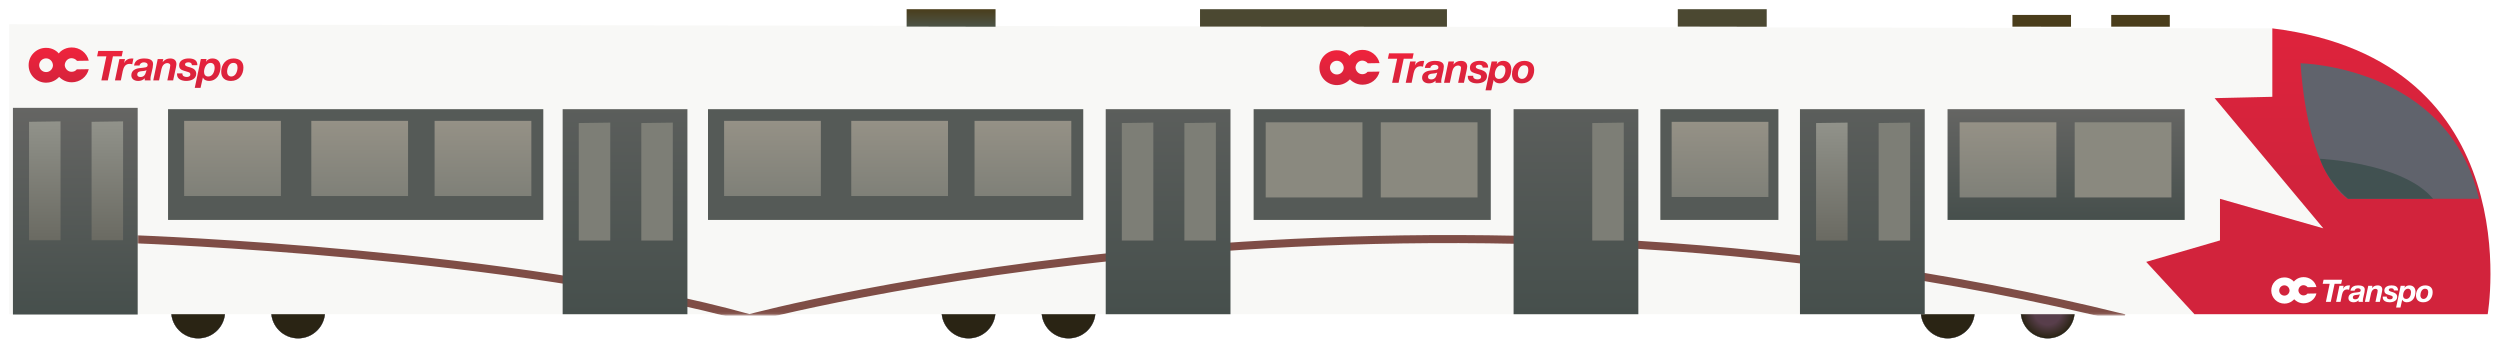 <svg width="1087" height="152" viewBox="0 0 1087 152" fill="none" xmlns="http://www.w3.org/2000/svg">
<g clip-path="url(#clip0_4025_4841)" filter="url(#filter0_d_4025_4841)">
<path d="M890.347 143.07C896.793 143.07 902.018 137.845 902.018 131.4C902.018 124.954 896.793 119.729 890.347 119.729C883.902 119.729 878.677 124.954 878.677 131.4C878.677 137.845 883.902 143.07 890.347 143.07Z" fill="url(#paint0_radial_4025_4841)" stroke="black" stroke-width="0.146" stroke-miterlimit="10"/>
<path d="M846.874 143.07C853.319 143.07 858.544 137.845 858.544 131.4C858.544 124.954 853.319 119.729 846.874 119.729C840.428 119.729 835.203 124.954 835.203 131.4C835.203 137.845 840.428 143.07 846.874 143.07Z" fill="url(#paint1_radial_4025_4841)" stroke="black" stroke-width="0.146" stroke-miterlimit="10"/>
<path d="M464.598 143.07C471.044 143.07 476.269 137.845 476.269 131.4C476.269 124.954 471.044 119.729 464.598 119.729C458.153 119.729 452.928 124.954 452.928 131.4C452.928 137.845 458.153 143.07 464.598 143.07Z" fill="url(#paint2_radial_4025_4841)" stroke="black" stroke-width="0.146" stroke-miterlimit="10"/>
<path d="M421.125 143.07C427.57 143.07 432.795 137.845 432.795 131.4C432.795 124.954 427.57 119.729 421.125 119.729C414.679 119.729 409.454 124.954 409.454 131.4C409.454 137.845 414.679 143.07 421.125 143.07Z" fill="url(#paint3_radial_4025_4841)" stroke="black" stroke-width="0.146" stroke-miterlimit="10"/>
<path d="M129.633 143.07C136.079 143.07 141.304 137.845 141.304 131.4C141.304 124.954 136.079 119.729 129.633 119.729C123.188 119.729 117.963 124.954 117.963 131.4C117.963 137.845 123.188 143.07 129.633 143.07Z" fill="url(#paint4_radial_4025_4841)" stroke="black" stroke-width="0.146" stroke-miterlimit="10"/>
<path d="M86.161 143.07C92.606 143.07 97.831 137.845 97.831 131.4C97.831 124.954 92.606 119.729 86.161 119.729C79.715 119.729 74.49 124.954 74.49 131.4C74.49 137.845 79.715 143.07 86.161 143.07Z" fill="url(#paint5_radial_4025_4841)" stroke="black" stroke-width="0.146" stroke-miterlimit="10"/>
<path d="M954.162 132.625H4V6.53L988.007 8.333L1020.68 109.284L954.162 132.625Z" fill="#F8F8F6"/>
<path d="M988.007 8.333C1100.63 22.337 1081.65 132.624 1081.65 132.624H954.162L933.155 109.867L965.249 100.53V82.441L1010.18 95.278L962.915 38.676L988.007 38.093V8.333Z" fill="url(#paint6_linear_4025_4841)"/>
<path d="M1000.26 23.504C1000.26 23.504 1064.45 24.672 1077.87 82.441H1020.91C1020.91 82.441 1003.76 73.688 1000.26 23.504Z" fill="#60636C"/>
<path d="M1008.67 65.04C1008.67 65.04 1044.94 66.686 1057.9 82.441H1020.91C1020.91 82.441 1012.42 75.654 1008.67 65.04Z" fill="#415151"/>
<path d="M949.903 43.473H846.793V91.626H949.903V43.473Z" fill="url(#paint7_linear_4025_4841)"/>
<path d="M852.045 49.174V81.852H894.112V49.174H852.045Z" fill="url(#paint8_linear_4025_4841)"/>
<path d="M902.077 49.174V81.852H944.144V49.174H902.077Z" fill="url(#paint9_linear_4025_4841)"/>
<path d="M648.188 43.473H545.078V91.626H648.188V43.473Z" fill="url(#paint10_linear_4025_4841)"/>
<path d="M550.33 49.174V81.852H592.397V49.174H550.33Z" fill="url(#paint11_linear_4025_4841)"/>
<path d="M600.361 49.174V81.852H642.428V49.174H600.361Z" fill="url(#paint12_linear_4025_4841)"/>
<path d="M470.999 43.473H307.838V91.626H470.999V43.473Z" fill="url(#paint13_linear_4025_4841)"/>
<path d="M314.84 48.55V81.228H356.907V48.55H314.84Z" fill="url(#paint14_linear_4025_4841)"/>
<path d="M370.124 48.55V81.228H412.191V48.55H370.124Z" fill="url(#paint15_linear_4025_4841)"/>
<path d="M423.732 48.55V81.228H465.799V48.55H423.732Z" fill="url(#paint16_linear_4025_4841)"/>
<path d="M773.256 43.473H721.917V91.626H773.256V43.473Z" fill="url(#paint17_linear_4025_4841)"/>
<path d="M726.836 48.976V81.653H768.903V48.976H726.836Z" fill="url(#paint18_linear_4025_4841)"/>
<path d="M236.227 43.473H73.066V91.626H236.227V43.473Z" fill="url(#paint19_linear_4025_4841)"/>
<path d="M80.069 48.55V81.228H122.136V48.55H80.069Z" fill="url(#paint20_linear_4025_4841)"/>
<path d="M135.353 48.55V81.228H177.419V48.55H135.353Z" fill="url(#paint21_linear_4025_4841)"/>
<path d="M188.962 48.55V81.228H231.029V48.55H188.962Z" fill="url(#paint22_linear_4025_4841)"/>
<path fill-rule="evenodd" clip-rule="evenodd" d="M1003.29 123.656C1002.88 124.158 1002.31 124.443 1001.59 124.443C1000.42 124.473 999.409 123.463 999.345 122.267C999.409 121.006 1000.35 120.026 1001.52 119.997C1002.25 119.997 1002.94 120.341 1003.35 120.878L1007.19 120.814C1006.59 118.258 1004.23 116.432 1001.52 116.496C999.117 116.525 997.635 118.042 997.384 118.451C997.069 118.042 995.616 116.56 993.16 116.624C990.009 116.653 987.482 119.244 987.546 122.395C987.575 125.517 990.166 128.038 993.317 128.009C995.873 127.98 997.262 126.369 997.513 126.118C997.764 126.369 999.246 127.915 1001.67 127.886C1004.35 127.857 1006.59 126.089 1007.19 123.597H1007.16L1003.28 123.662L1003.29 123.656ZM993.294 124.537C992.033 124.566 991.024 123.556 990.989 122.331C990.989 121.1 991.969 120.096 993.195 120.061C994.426 120.032 995.435 121.006 995.5 122.331C995.47 123.527 994.49 124.537 993.294 124.537ZM1021.99 122.395C1022.24 120.627 1023.72 120.09 1025.3 120.09C1026.56 120.09 1028.24 120.341 1028.2 121.917C1028.2 122.203 1028.14 122.675 1028.07 123.084L1027.44 125.891C1027.38 126.142 1027.35 126.585 1027.35 126.836C1027.35 126.964 1027.38 127.122 1027.41 127.244H1025.49V126.55C1024.99 127.151 1024.16 127.431 1023.37 127.431C1021.83 127.431 1021.1 126.579 1021.1 125.605C1021.1 124.251 1022.11 123.428 1023.78 123.241C1025.58 123.02 1026.43 123.113 1026.43 122.203C1026.43 121.543 1025.71 121.351 1025.2 121.351C1024.54 121.351 1023.91 121.695 1023.78 122.389H1021.99L1021.99 122.395ZM1054.47 120.09C1056.4 120.09 1057.72 121.036 1057.72 123.055C1057.72 125.482 1056.21 127.437 1053.65 127.437C1051.73 127.437 1050.47 126.427 1050.47 124.443C1050.47 122.08 1051.98 120.09 1054.47 120.09ZM1043.81 120.277H1045.67L1045.48 121.129L1045.51 121.158C1045.96 120.4 1046.75 120.084 1047.6 120.084C1049.27 120.084 1050.25 121.158 1050.25 122.827C1050.25 125.132 1049.05 127.431 1046.46 127.431C1045.64 127.431 1044.79 127.087 1044.5 126.328H1044.48L1043.72 129.701H1041.83L1043.81 120.271V120.277ZM1012.94 119.396H1009.91L1010.29 117.628H1018.33L1017.95 119.396H1015.08L1013.41 127.25H1011.3L1012.94 119.396ZM1053.74 125.984C1055.19 125.984 1055.79 124.251 1055.79 123.049C1055.79 122.133 1055.41 121.537 1054.4 121.537C1052.98 121.537 1052.38 123.241 1052.38 124.438C1052.38 125.26 1052.85 125.984 1053.74 125.984H1053.74ZM1044.85 124.473C1044.85 125.389 1045.32 125.984 1046.24 125.984C1047.69 125.984 1048.32 124.315 1048.32 123.084C1048.32 122.232 1047.88 121.537 1046.97 121.537C1045.55 121.537 1044.85 123.271 1044.85 124.473H1044.85ZM1040.87 122.296C1040.87 121.73 1040.53 121.351 1039.8 121.351C1039.14 121.351 1038.63 121.537 1038.63 122.045C1038.63 122.36 1038.86 122.547 1039.49 122.769L1040.47 123.055C1041.48 123.399 1042.29 123.907 1042.29 125.074C1042.29 126.807 1040.59 127.437 1038.98 127.437C1037.62 127.437 1036.01 126.9 1036.01 125.26V124.974H1037.78V125.196C1037.78 125.861 1038.51 126.142 1039.17 126.142C1039.74 126.142 1040.37 125.955 1040.37 125.319C1040.37 124.817 1040.12 124.689 1039.67 124.531L1038.22 124.088C1037.25 123.772 1036.71 123.393 1036.71 122.29C1036.71 120.651 1038.44 120.084 1039.8 120.084C1041.31 120.084 1042.67 120.528 1042.67 122.29H1040.87V122.296ZM1029.71 120.277H1031.54L1031.32 121.252H1031.35C1031.98 120.464 1032.8 120.084 1033.77 120.084C1035.1 120.084 1035.82 120.744 1035.82 121.946C1035.82 122.232 1035.66 122.926 1035.63 123.142L1034.75 127.244H1032.86L1033.72 123.142C1033.74 122.95 1033.81 122.483 1033.81 122.29C1033.81 121.882 1033.34 121.596 1032.89 121.596C1031.73 121.596 1031.16 122.576 1030.94 123.521L1030.15 127.244H1028.26L1029.71 120.277ZM1026.05 123.901C1025.55 124.187 1024.98 124.187 1024.44 124.245C1023.68 124.309 1023.02 124.496 1023.02 125.383C1023.02 125.885 1023.5 126.142 1024.06 126.142C1025.26 126.142 1025.64 125.319 1025.86 124.566L1026.05 123.907L1026.05 123.901ZM1017.19 120.277H1019.02L1018.73 121.537H1018.76C1019.2 120.592 1020.15 120.084 1021.16 120.084C1021.38 120.084 1021.57 120.084 1021.76 120.114L1021.38 121.975C1021.09 121.911 1020.81 121.847 1020.56 121.847C1019.07 121.847 1018.57 122.95 1018.29 124.152L1017.66 127.244H1015.73L1017.18 120.277H1017.19Z" fill="white"/>
<path fill-rule="evenodd" clip-rule="evenodd" d="M594.626 27.21C594.078 27.881 593.325 28.26 592.362 28.26C590.81 28.301 589.468 26.959 589.38 25.366C589.462 23.686 590.722 22.384 592.275 22.343C593.237 22.343 594.165 22.804 594.708 23.516L599.825 23.435C599.026 20.033 595.881 17.599 592.269 17.687C589.077 17.728 587.104 19.741 586.772 20.289C586.352 19.747 584.42 17.769 581.147 17.856C576.951 17.897 573.59 21.34 573.677 25.535C573.718 29.69 577.161 33.045 581.357 33.005C584.759 32.964 586.603 30.822 586.941 30.484C587.28 30.822 589.252 32.876 592.479 32.835C596.044 32.794 599.026 30.443 599.825 27.128H599.785L594.62 27.21H594.626ZM581.322 28.383C579.641 28.424 578.299 27.082 578.258 25.448C578.258 23.808 579.559 22.472 581.193 22.425C582.827 22.384 584.175 23.686 584.257 25.448C584.216 27.041 582.915 28.383 581.322 28.383ZM619.514 25.529C619.852 23.178 621.825 22.466 623.919 22.466C625.6 22.466 627.823 22.804 627.782 24.899C627.782 25.279 627.701 25.909 627.613 26.451L626.773 30.186C626.691 30.524 626.645 31.108 626.645 31.447C626.645 31.616 626.685 31.826 626.726 31.995H624.165V31.073C623.493 31.872 622.402 32.246 621.352 32.246C619.292 32.246 618.329 31.114 618.329 29.813C618.329 28.009 619.671 26.918 621.895 26.667C624.287 26.376 625.419 26.498 625.419 25.284C625.419 24.403 624.456 24.152 623.785 24.152C622.904 24.152 622.064 24.613 621.895 25.535H619.502L619.514 25.529ZM662.742 22.466C665.303 22.466 667.066 23.726 667.066 26.411C667.066 29.643 665.052 32.246 661.65 32.246C659.089 32.246 657.414 30.904 657.414 28.26C657.414 25.115 659.427 22.466 662.742 22.466ZM648.556 22.717H651.03L650.779 23.849L650.82 23.89C651.41 22.88 652.46 22.46 653.592 22.46C655.815 22.46 657.116 23.89 657.116 26.113C657.116 29.177 655.523 32.24 652.081 32.24C650.989 32.24 649.857 31.779 649.478 30.77H649.437L648.428 35.263H645.907L648.55 22.717H648.556ZM607.47 21.544H603.443L603.945 19.192H614.647L614.145 21.544H610.329L608.106 31.995H605.293L607.476 21.544H607.47ZM661.779 30.314C663.71 30.314 664.504 28.004 664.504 26.411C664.504 25.191 664.002 24.398 662.66 24.398C660.769 24.398 659.976 26.662 659.976 28.26C659.976 29.352 660.606 30.314 661.779 30.314ZM649.945 28.301C649.945 29.521 650.575 30.314 651.789 30.314C653.72 30.314 654.561 28.091 654.561 26.451C654.561 25.319 653.971 24.398 652.757 24.398C650.867 24.398 649.945 26.708 649.945 28.301ZM644.658 25.407C644.658 24.654 644.197 24.146 643.234 24.146C642.353 24.146 641.682 24.398 641.682 25.069C641.682 25.489 641.974 25.74 642.814 26.031L644.115 26.411C645.457 26.872 646.549 27.543 646.549 29.095C646.549 31.406 644.285 32.24 642.143 32.24C640.34 32.24 638.198 31.528 638.198 29.346V28.966H640.55V29.258C640.55 30.139 641.513 30.519 642.394 30.519C643.153 30.519 643.987 30.268 643.987 29.427C643.987 28.756 643.649 28.587 643.065 28.377L641.134 27.788C639.832 27.368 639.12 26.866 639.12 25.395C639.12 23.213 641.431 22.46 643.234 22.46C645.247 22.46 647.051 23.049 647.051 25.395H644.658V25.407ZM629.801 22.723H632.235L631.943 24.024H631.984C632.824 22.974 633.915 22.472 635.217 22.472C636.979 22.472 637.942 23.353 637.942 24.946C637.942 25.325 637.732 26.247 637.691 26.539L636.512 31.995H633.997L635.129 26.539C635.17 26.288 635.257 25.658 635.257 25.407C635.257 24.864 634.627 24.485 634.038 24.485C632.486 24.485 631.733 25.786 631.435 27.047L630.385 32.001H627.864L629.796 22.729L629.801 22.723ZM624.935 27.549C624.264 27.928 623.511 27.928 622.793 28.009C621.784 28.091 620.903 28.348 620.903 29.521C620.903 30.192 621.533 30.53 622.286 30.53C623.879 30.53 624.386 29.439 624.678 28.43L624.929 27.549H624.935ZM613.142 22.723H615.575L615.196 24.403H615.236C615.826 23.143 617.08 22.472 618.428 22.472C618.72 22.472 618.971 22.472 619.228 22.513L618.726 24.987C618.347 24.905 617.973 24.818 617.635 24.818C615.662 24.818 614.991 26.288 614.612 27.881L613.772 31.995H611.21L613.142 22.717V22.723Z" fill="url(#paint23_linear_4025_4841)"/>
<mask id="mask0_4025_4841" style="mask-type:luminance" maskUnits="userSpaceOnUse" x="59" y="84" width="872" height="49">
<path d="M930.529 84.775H59.61V132.917H930.529V84.775Z" fill="white"/>
</mask>
<g mask="url(#mask0_4025_4841)">
<path d="M59.61 100.081C59.61 100.081 224.609 105.992 325.834 134.375C325.834 134.375 612.184 56.911 923.638 134.375" stroke="#7F4D46" stroke-width="3.501" stroke-miterlimit="10"/>
</g>
<path fill-rule="evenodd" clip-rule="evenodd" d="M33.399 26.159C32.85 26.83 32.097 27.21 31.135 27.21C29.582 27.25 28.24 25.908 28.153 24.315C28.234 22.635 29.495 21.334 31.047 21.293C32.01 21.293 32.938 21.754 33.48 22.465L38.598 22.384C37.798 18.982 34.653 16.549 31.041 16.636C27.849 16.677 25.877 18.69 25.544 19.239C25.124 18.696 23.193 16.718 19.919 16.805C15.723 16.846 12.362 20.289 12.45 24.485C12.491 28.639 15.934 31.995 20.129 31.954C23.531 31.913 25.375 29.771 25.714 29.433C26.052 29.771 28.024 31.825 31.251 31.785C34.817 31.744 37.798 29.392 38.598 26.078H38.557L33.393 26.159H33.399ZM20.094 27.332C18.414 27.373 17.072 26.031 17.031 24.397C17.031 22.757 18.332 21.421 19.966 21.374C21.6 21.334 22.948 22.635 23.029 24.397C22.988 25.99 21.687 27.332 20.094 27.332ZM58.286 24.479C58.625 22.127 60.597 21.415 62.692 21.415C64.372 21.415 66.596 21.754 66.555 23.849C66.555 24.228 66.473 24.858 66.386 25.401L65.545 29.135C65.464 29.474 65.417 30.057 65.417 30.396C65.417 30.565 65.458 30.775 65.499 30.944H62.937V30.022C62.266 30.822 61.175 31.195 60.124 31.195C58.065 31.195 57.102 30.063 57.102 28.762C57.102 26.959 58.444 25.867 60.667 25.617C63.059 25.325 64.192 25.447 64.192 24.234C64.192 23.352 63.229 23.102 62.558 23.102C61.676 23.102 60.836 23.563 60.667 24.485H58.275L58.286 24.479ZM101.514 21.415C104.076 21.415 105.838 22.676 105.838 25.36C105.838 28.593 103.825 31.195 100.423 31.195C97.861 31.195 96.186 29.853 96.186 27.21C96.186 24.064 98.2 21.415 101.514 21.415ZM87.329 21.666H89.803L89.552 22.798L89.593 22.839C90.182 21.829 91.232 21.409 92.364 21.409C94.588 21.409 95.889 22.839 95.889 25.062C95.889 28.126 94.296 31.189 90.853 31.189C89.762 31.189 88.63 30.728 88.251 29.719H88.21L87.2 34.212H84.679L87.323 21.666H87.329ZM46.242 20.493H42.216L42.718 18.142H53.42L52.918 20.493H49.101L46.878 30.944H44.066L46.248 20.493H46.242ZM100.551 29.264C102.483 29.264 103.276 26.953 103.276 25.36C103.276 24.14 102.775 23.347 101.432 23.347C99.542 23.347 98.748 25.611 98.748 27.21C98.748 28.301 99.378 29.264 100.551 29.264ZM88.717 27.25C88.717 28.47 89.347 29.264 90.561 29.264C92.493 29.264 93.333 27.04 93.333 25.401C93.333 24.269 92.744 23.347 91.53 23.347C89.639 23.347 88.717 25.657 88.717 27.25ZM83.43 24.356C83.43 23.603 82.969 23.096 82.007 23.096C81.126 23.096 80.454 23.347 80.454 24.018C80.454 24.438 80.746 24.689 81.587 24.981L82.888 25.36C84.23 25.821 85.321 26.492 85.321 28.044C85.321 30.355 83.057 31.189 80.915 31.189C79.112 31.189 76.971 30.477 76.971 28.295V27.916H79.323V28.207C79.323 29.089 80.285 29.468 81.166 29.468C81.925 29.468 82.76 29.217 82.76 28.377C82.76 27.706 82.421 27.536 81.838 27.326L79.906 26.737C78.605 26.317 77.893 25.815 77.893 24.345C77.893 22.162 80.204 21.409 82.007 21.409C84.02 21.409 85.823 21.999 85.823 24.345H83.43V24.356ZM68.574 21.672H71.007L70.715 22.973H70.756C71.597 21.923 72.688 21.421 73.989 21.421C75.751 21.421 76.714 22.302 76.714 23.895C76.714 24.274 76.504 25.197 76.463 25.488L75.284 30.944H72.769L73.901 25.488C73.942 25.237 74.03 24.607 74.03 24.356C74.03 23.814 73.4 23.434 72.81 23.434C71.258 23.434 70.505 24.735 70.208 25.996L69.157 30.95H66.636L68.568 21.678L68.574 21.672ZM63.707 26.498C63.036 26.877 62.283 26.877 61.566 26.959C60.556 27.04 59.675 27.297 59.675 28.47C59.675 29.141 60.305 29.48 61.058 29.48C62.651 29.48 63.159 28.388 63.45 27.379L63.701 26.498H63.707ZM51.914 21.672H54.347L53.968 23.352H54.009C54.598 22.092 55.853 21.421 57.201 21.421C57.493 21.421 57.743 21.421 58 21.462L57.498 23.936C57.119 23.854 56.746 23.767 56.407 23.767C54.435 23.767 53.764 25.237 53.385 26.83L52.544 30.944H49.983L51.914 21.666V21.672Z" fill="url(#paint24_linear_4025_4841)"/>
<path d="M836.873 43.473H782.628V132.625H836.873V43.473Z" fill="url(#paint25_linear_4025_4841)"/>
<path d="M789.63 49.501V100.589H803.331V49.308L789.63 49.501Z" fill="url(#paint26_linear_4025_4841)"/>
<path d="M816.829 49.501V100.589H830.53V49.308L816.829 49.501Z" fill="url(#paint27_linear_4025_4841)"/>
<path d="M535.013 43.473H480.768V132.625H535.013V43.473Z" fill="url(#paint28_linear_4025_4841)"/>
<path d="M487.77 49.501V100.589H501.471V49.308L487.77 49.501Z" fill="url(#paint29_linear_4025_4841)"/>
<path d="M514.968 49.501V100.589H528.663V49.308L514.968 49.501Z" fill="url(#paint30_linear_4025_4841)"/>
<path d="M298.888 43.473H244.643V132.625H298.888V43.473Z" fill="url(#paint31_linear_4025_4841)"/>
<path d="M251.645 49.501V100.589H265.34V49.308L251.645 49.501Z" fill="url(#paint32_linear_4025_4841)"/>
<path d="M278.838 49.501V100.589H292.539V49.308L278.838 49.501Z" fill="url(#paint33_linear_4025_4841)"/>
<path d="M59.867 42.89H5.622V132.753H59.867V42.89Z" fill="url(#paint34_linear_4025_4841)"/>
<path d="M12.624 48.964V100.461H26.32V48.766L12.624 48.964Z" fill="url(#paint35_linear_4025_4841)"/>
<path d="M39.822 48.964V100.461H53.518V48.766L39.822 48.964Z" fill="url(#paint36_linear_4025_4841)"/>
<path d="M712.353 43.473H658.108V132.625H712.353V43.473Z" fill="url(#paint37_linear_4025_4841)"/>
<path d="M692.31 49.501V100.589H706.011V49.308L692.31 49.501Z" fill="url(#paint38_linear_4025_4841)"/>
<path d="M394.201 7.563V0H432.866V7.633" fill="url(#paint39_linear_4025_4841)"/>
<path d="M521.767 7.563V0H629.136V7.633" fill="url(#paint40_linear_4025_4841)"/>
<path d="M729.503 7.563V0H768.168V7.633" fill="url(#paint41_linear_4025_4841)"/>
<path d="M875.007 7.586V2.498H900.478V7.633" fill="url(#paint42_linear_4025_4841)"/>
<path d="M917.96 7.586V2.498H943.431V7.633" fill="url(#paint43_linear_4025_4841)"/>
</g>
<defs>
<filter id="filter0_d_4025_4841" x="0" y="0" width="1087" height="151.146" filterUnits="userSpaceOnUse" color-interpolation-filters="sRGB">
<feFlood flood-opacity="0" result="BackgroundImageFix"/>
<feColorMatrix in="SourceAlpha" type="matrix" values="0 0 0 0 0 0 0 0 0 0 0 0 0 0 0 0 0 0 127 0" result="hardAlpha"/>
<feOffset dy="4"/>
<feGaussianBlur stdDeviation="2"/>
<feComposite in2="hardAlpha" operator="out"/>
<feColorMatrix type="matrix" values="0 0 0 0 0 0 0 0 0 0 0 0 0 0 0 0 0 0 0.25 0"/>
<feBlend mode="normal" in2="BackgroundImageFix" result="effect1_dropShadow_4025_4841"/>
<feBlend mode="normal" in="SourceGraphic" in2="effect1_dropShadow_4025_4841" result="shape"/>
</filter>
<radialGradient id="paint0_radial_4025_4841" cx="0" cy="0" r="1" gradientUnits="userSpaceOnUse" gradientTransform="translate(890.347 131.4) scale(11.671)">
<stop offset="0.5" stop-color="#583E4B"/>
<stop offset="1" stop-color="#2A2414"/>
</radialGradient>
<radialGradient id="paint1_radial_4025_4841" cx="0" cy="0" r="1" gradientUnits="userSpaceOnUse" gradientTransform="translate(846.874 0.292) scale(0.292)">
<stop offset="0.5" stop-color="#583E4B"/>
<stop offset="1" stop-color="#2A2414"/>
</radialGradient>
<radialGradient id="paint2_radial_4025_4841" cx="0" cy="0" r="1" gradientUnits="userSpaceOnUse" gradientTransform="translate(464.598 0.292) scale(0.292)">
<stop offset="0.5" stop-color="#583E4B"/>
<stop offset="1" stop-color="#2A2414"/>
</radialGradient>
<radialGradient id="paint3_radial_4025_4841" cx="0" cy="0" r="1" gradientUnits="userSpaceOnUse" gradientTransform="translate(421.125 0.292) scale(0.292)">
<stop offset="0.5" stop-color="#583E4B"/>
<stop offset="1" stop-color="#2A2414"/>
</radialGradient>
<radialGradient id="paint4_radial_4025_4841" cx="0" cy="0" r="1" gradientUnits="userSpaceOnUse" gradientTransform="translate(129.633 0.292) scale(0.292)">
<stop offset="0.5" stop-color="#583E4B"/>
<stop offset="1" stop-color="#2A2414"/>
</radialGradient>
<radialGradient id="paint5_radial_4025_4841" cx="0" cy="0" r="1" gradientUnits="userSpaceOnUse" gradientTransform="translate(86.161 0.292) scale(0.292)">
<stop offset="0.5" stop-color="#583E4B"/>
<stop offset="1" stop-color="#2A2414"/>
</radialGradient>
<linearGradient id="paint6_linear_4025_4841" x1="1008" y1="70.478" x2="1008" y2="-79.22" gradientUnits="userSpaceOnUse">
<stop stop-color="#D2233C"/>
<stop offset="1" stop-color="#EF233C"/>
</linearGradient>
<linearGradient id="paint7_linear_4025_4841" x1="898.348" y1="91.626" x2="898.348" y2="43.473" gradientUnits="userSpaceOnUse">
<stop stop-color="#464F4C"/>
<stop offset="1" stop-color="#656563"/>
</linearGradient>
<linearGradient id="paint8_linear_4025_4841" x1="873.075" y1="81.852" x2="873.075" y2="49.174" gradientUnits="userSpaceOnUse">
<stop stop-color="#7F8078"/>
<stop offset="1" stop-color="#959186"/>
</linearGradient>
<linearGradient id="paint9_linear_4025_4841" x1="923.108" y1="0" x2="923.108" y2="0" gradientUnits="userSpaceOnUse">
<stop stop-color="#7F8078"/>
<stop offset="1" stop-color="#959186"/>
</linearGradient>
<linearGradient id="paint10_linear_4025_4841" x1="596.633" y1="0" x2="596.633" y2="0" gradientUnits="userSpaceOnUse">
<stop stop-color="#464F4C"/>
<stop offset="1" stop-color="#656563"/>
</linearGradient>
<linearGradient id="paint11_linear_4025_4841" x1="571.366" y1="0" x2="571.366" y2="0" gradientUnits="userSpaceOnUse">
<stop stop-color="#7F8078"/>
<stop offset="1" stop-color="#959186"/>
</linearGradient>
<linearGradient id="paint12_linear_4025_4841" x1="621.398" y1="0" x2="621.398" y2="0" gradientUnits="userSpaceOnUse">
<stop stop-color="#7F8078"/>
<stop offset="1" stop-color="#959186"/>
</linearGradient>
<linearGradient id="paint13_linear_4025_4841" x1="389.415" y1="0" x2="389.415" y2="0" gradientUnits="userSpaceOnUse">
<stop stop-color="#464F4C"/>
<stop offset="1" stop-color="#656563"/>
</linearGradient>
<linearGradient id="paint14_linear_4025_4841" x1="335.87" y1="81.228" x2="335.87" y2="48.55" gradientUnits="userSpaceOnUse">
<stop stop-color="#7F8078"/>
<stop offset="1" stop-color="#959186"/>
</linearGradient>
<linearGradient id="paint15_linear_4025_4841" x1="391.154" y1="81.228" x2="391.154" y2="48.55" gradientUnits="userSpaceOnUse">
<stop stop-color="#7F8078"/>
<stop offset="1" stop-color="#959186"/>
</linearGradient>
<linearGradient id="paint16_linear_4025_4841" x1="444.763" y1="81.228" x2="444.763" y2="48.55" gradientUnits="userSpaceOnUse">
<stop stop-color="#7F8078"/>
<stop offset="1" stop-color="#959186"/>
</linearGradient>
<linearGradient id="paint17_linear_4025_4841" x1="747.586" y1="0" x2="747.586" y2="0" gradientUnits="userSpaceOnUse">
<stop stop-color="#464F4C"/>
<stop offset="1" stop-color="#656563"/>
</linearGradient>
<linearGradient id="paint18_linear_4025_4841" x1="747.872" y1="81.653" x2="747.872" y2="48.976" gradientUnits="userSpaceOnUse">
<stop stop-color="#7F8078"/>
<stop offset="1" stop-color="#959186"/>
</linearGradient>
<linearGradient id="paint19_linear_4025_4841" x1="154.65" y1="0" x2="154.65" y2="0" gradientUnits="userSpaceOnUse">
<stop stop-color="#464F4C"/>
<stop offset="1" stop-color="#656563"/>
</linearGradient>
<linearGradient id="paint20_linear_4025_4841" x1="101.106" y1="81.228" x2="101.106" y2="48.55" gradientUnits="userSpaceOnUse">
<stop stop-color="#7F8078"/>
<stop offset="1" stop-color="#959186"/>
</linearGradient>
<linearGradient id="paint21_linear_4025_4841" x1="156.389" y1="81.228" x2="156.389" y2="48.55" gradientUnits="userSpaceOnUse">
<stop stop-color="#7F8078"/>
<stop offset="1" stop-color="#959186"/>
</linearGradient>
<linearGradient id="paint22_linear_4025_4841" x1="209.998" y1="81.228" x2="209.998" y2="48.55" gradientUnits="userSpaceOnUse">
<stop stop-color="#7F8078"/>
<stop offset="1" stop-color="#959186"/>
</linearGradient>
<linearGradient id="paint23_linear_4025_4841" x1="620.377" y1="35.269" x2="620.377" y2="17.681" gradientUnits="userSpaceOnUse">
<stop stop-color="#D2233C"/>
<stop offset="1" stop-color="#EF233C"/>
</linearGradient>
<linearGradient id="paint24_linear_4025_4841" x1="59.144" y1="34.218" x2="59.144" y2="16.63" gradientUnits="userSpaceOnUse">
<stop stop-color="#D2233C"/>
<stop offset="1" stop-color="#EF233C"/>
</linearGradient>
<linearGradient id="paint25_linear_4025_4841" x1="809.75" y1="132.625" x2="809.75" y2="0" gradientUnits="userSpaceOnUse">
<stop stop-color="#464F4C"/>
<stop offset="1" stop-color="#656563"/>
</linearGradient>
<linearGradient id="paint26_linear_4025_4841" x1="796.481" y1="100.589" x2="796.481" y2="49.308" gradientUnits="userSpaceOnUse">
<stop stop-color="#6A6A62"/>
<stop offset="1" stop-color="#91928A"/>
</linearGradient>
<linearGradient id="paint27_linear_4025_4841" x1="823.68" y1="-0" x2="823.68" y2="-0" gradientUnits="userSpaceOnUse">
<stop stop-color="#6A6A62"/>
<stop offset="1" stop-color="#91928A"/>
</linearGradient>
<linearGradient id="paint28_linear_4025_4841" x1="507.89" y1="132.625" x2="507.89" y2="0" gradientUnits="userSpaceOnUse">
<stop stop-color="#464F4C"/>
<stop offset="1" stop-color="#656563"/>
</linearGradient>
<linearGradient id="paint29_linear_4025_4841" x1="494.62" y1="-0" x2="494.62" y2="-0" gradientUnits="userSpaceOnUse">
<stop stop-color="#6A6A62"/>
<stop offset="1" stop-color="#91928A"/>
</linearGradient>
<linearGradient id="paint30_linear_4025_4841" x1="521.818" y1="-0" x2="521.818" y2="-0" gradientUnits="userSpaceOnUse">
<stop stop-color="#6A6A62"/>
<stop offset="1" stop-color="#91928A"/>
</linearGradient>
<linearGradient id="paint31_linear_4025_4841" x1="271.759" y1="132.625" x2="271.759" y2="0" gradientUnits="userSpaceOnUse">
<stop stop-color="#464F4C"/>
<stop offset="1" stop-color="#656563"/>
</linearGradient>
<linearGradient id="paint32_linear_4025_4841" x1="258.489" y1="-0" x2="258.489" y2="-0" gradientUnits="userSpaceOnUse">
<stop stop-color="#6A6A62"/>
<stop offset="1" stop-color="#91928A"/>
</linearGradient>
<linearGradient id="paint33_linear_4025_4841" x1="285.689" y1="-0" x2="285.689" y2="-0" gradientUnits="userSpaceOnUse">
<stop stop-color="#6A6A62"/>
<stop offset="1" stop-color="#91928A"/>
</linearGradient>
<linearGradient id="paint34_linear_4025_4841" x1="32.739" y1="132.753" x2="32.739" y2="42.89" gradientUnits="userSpaceOnUse">
<stop stop-color="#464F4C"/>
<stop offset="1" stop-color="#656563"/>
</linearGradient>
<linearGradient id="paint35_linear_4025_4841" x1="19.475" y1="100.461" x2="19.475" y2="48.766" gradientUnits="userSpaceOnUse">
<stop stop-color="#6A6A62"/>
<stop offset="1" stop-color="#91928A"/>
</linearGradient>
<linearGradient id="paint36_linear_4025_4841" x1="46.667" y1="100.461" x2="46.667" y2="48.766" gradientUnits="userSpaceOnUse">
<stop stop-color="#6A6A62"/>
<stop offset="1" stop-color="#91928A"/>
</linearGradient>
<linearGradient id="paint37_linear_4025_4841" x1="685.231" y1="132.625" x2="685.231" y2="0" gradientUnits="userSpaceOnUse">
<stop stop-color="#464F4C"/>
<stop offset="1" stop-color="#656563"/>
</linearGradient>
<linearGradient id="paint38_linear_4025_4841" x1="699.16" y1="-0" x2="699.16" y2="-0" gradientUnits="userSpaceOnUse">
<stop stop-color="#6A6A62"/>
<stop offset="1" stop-color="#91928A"/>
</linearGradient>
<linearGradient id="paint39_linear_4025_4841" x1="413.534" y1="7.633" x2="413.534" y2="0" gradientUnits="userSpaceOnUse">
<stop stop-color="#4C5447"/>
<stop offset="1" stop-color="#4A3D1B"/>
</linearGradient>
<linearGradient id="paint40_linear_4025_4841" x1="575.451" y1="0" x2="575.451" y2="0" gradientUnits="userSpaceOnUse">
<stop stop-color="#4C5447"/>
<stop offset="1" stop-color="#4A3D1B"/>
</linearGradient>
<linearGradient id="paint41_linear_4025_4841" x1="748.835" y1="0" x2="748.835" y2="0" gradientUnits="userSpaceOnUse">
<stop stop-color="#4C5447"/>
<stop offset="1" stop-color="#4A3D1B"/>
</linearGradient>
<linearGradient id="paint42_linear_4025_4841" x1="887.739" y1="4.93162e-05" x2="887.739" y2="2.498" gradientUnits="userSpaceOnUse">
<stop stop-color="#4C5447"/>
<stop offset="1" stop-color="#4A3D1B"/>
</linearGradient>
<linearGradient id="paint43_linear_4025_4841" x1="930.693" y1="4.93162e-05" x2="930.693" y2="2.498" gradientUnits="userSpaceOnUse">
<stop stop-color="#4C5447"/>
<stop offset="1" stop-color="#4A3D1B"/>
</linearGradient>
<clipPath id="clip0_4025_4841">
<rect width="1079" height="143.146" fill="white" transform="translate(4)"/>
</clipPath>
</defs>
</svg>

